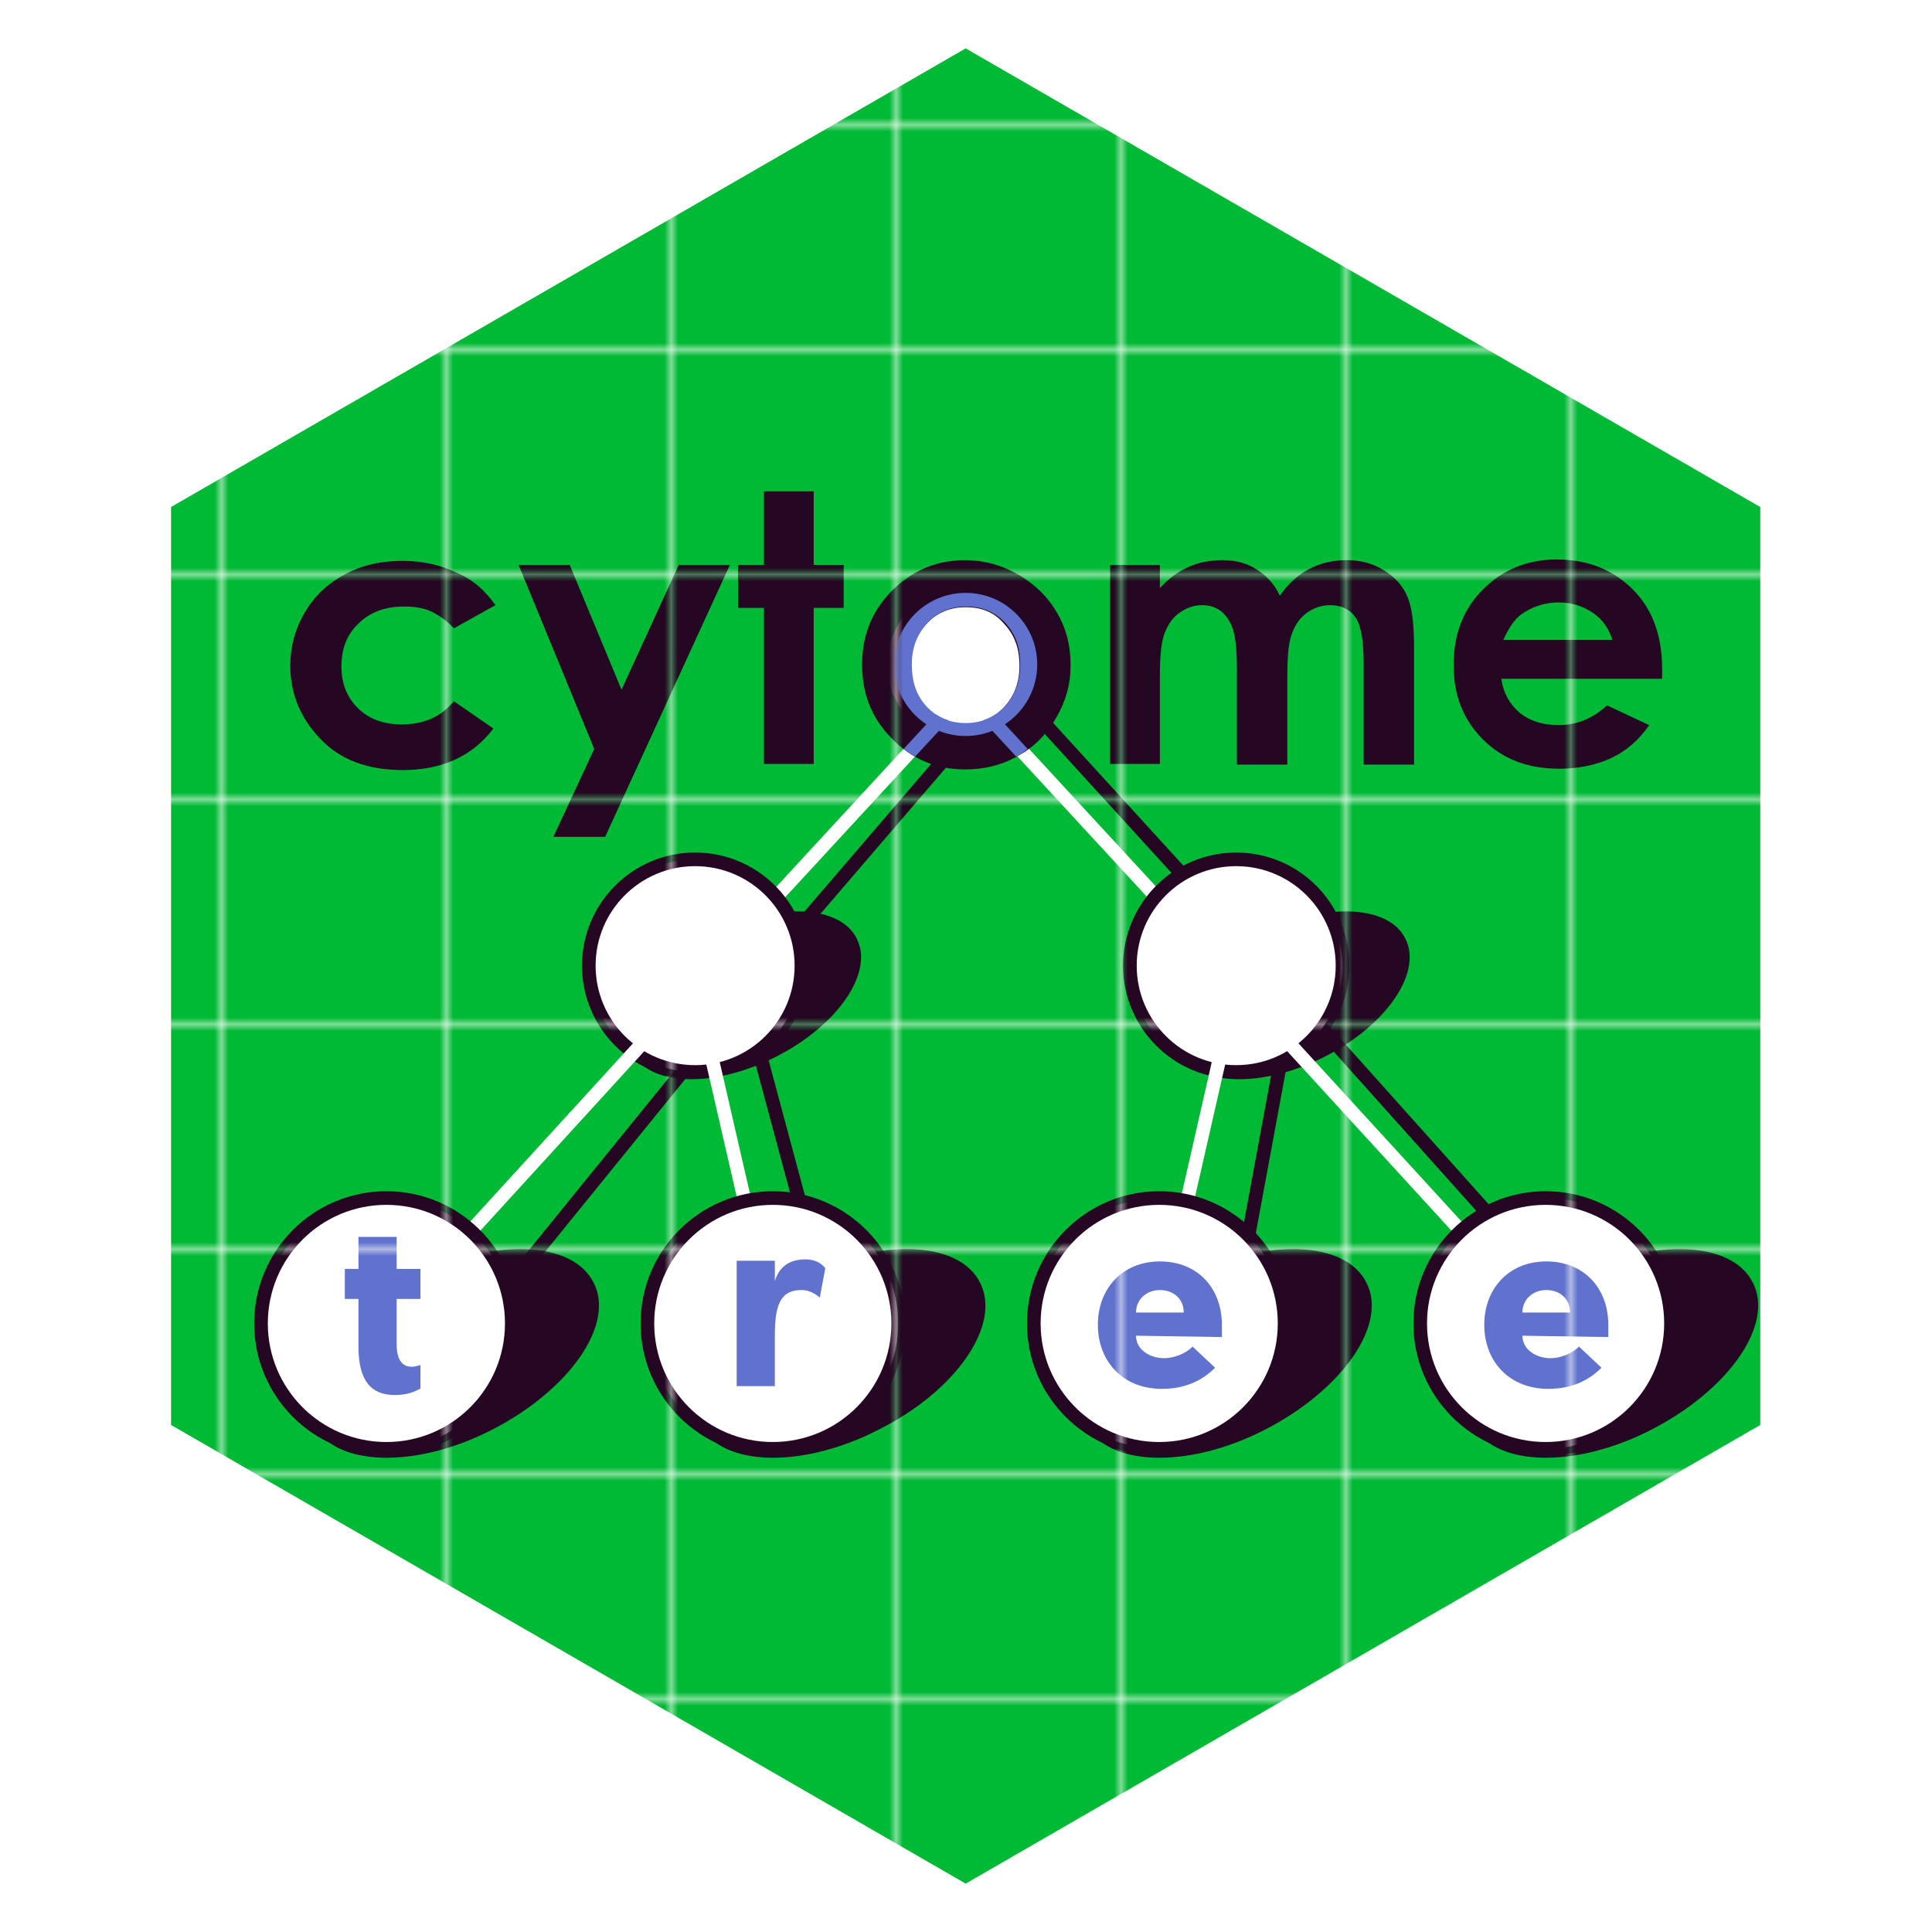 <?xml version="1.0" encoding="utf-8"?>
<!-- Generator: Adobe Illustrator 19.0.0, SVG Export Plug-In . SVG Version: 6.00 Build 0)  -->
<svg version="1.1" id="Calque_3" xmlns="http://www.w3.org/2000/svg" xmlns:xlink="http://www.w3.org/1999/xlink" x="0px" y="0px"
	 viewBox="0 0 283.5 283.5" style="enable-background:new 0 0 283.5 283.5;" xml:space="preserve">
<style type="text/css">
	.st0{fill:none;}
	.st1{fill:#00B934;}
	.st2{fill:#260723;}
	.st3{fill:#6072CD;}
	.st4{fill:#FFFFFF;}
	.st5{fill:url(#Nouvelle_nuance_de_motif_4);}
	.st6{fill:url(#Nouvelle_nuance_de_motif_5);}
	.st7{fill:none;stroke:url(#Nouvelle_nuance_de_motif_5);stroke-width:2;stroke-miterlimit:10;}
	.st8{fill:#FFFFFF;stroke:#FFFFFF;stroke-width:2;stroke-miterlimit:10;}
	.st9{fill:#FFFFFF;stroke:url(#Nouvelle_nuance_de_motif_5);stroke-width:2;stroke-miterlimit:10;}
	.st10{fill:none;stroke:#FFFFFF;stroke-width:2;stroke-miterlimit:10;}
	.st11{fill:url(#Nouvelle_nuance_de_motif_6);}
</style>
<pattern  y="-14.2" width="32.5" height="32.5" patternUnits="userSpaceOnUse" id="Nouvelle_nuance_de_motif_4" viewBox="0 -32.5 32.5 32.5" style="overflow:visible;">
	<g id="XMLID_12_">
		<polygon id="XMLID_14_" class="st0" points="0,0 32.5,0 32.5,-32.5 0,-32.5 		"/>
		<polygon id="XMLID_13_" class="st1" points="32.5,0 0,0 0,-32.5 32.5,-32.5 		"/>
	</g>
</pattern>
<pattern  y="-14.2" width="32.5" height="32.5" patternUnits="userSpaceOnUse" id="Nouvelle_nuance_de_motif_5" viewBox="0 -32.5 32.5 32.5" style="overflow:visible;">
	<g id="XMLID_15_">
		<polygon id="XMLID_26_" class="st0" points="0,0 32.5,0 32.5,-32.5 0,-32.5 		"/>
		<polygon id="XMLID_25_" class="st2" points="32.5,0 0,0 0,-32.5 32.5,-32.5 		"/>
	</g>
</pattern>
<pattern  y="-14.2" width="32.5" height="32.5" patternUnits="userSpaceOnUse" id="Nouvelle_nuance_de_motif_6" viewBox="0 -32.5 32.5 32.5" style="overflow:visible;">
	<g id="XMLID_27_">
		<polygon id="XMLID_29_" class="st0" points="0,0 32.5,0 32.5,-32.5 0,-32.5 		"/>
		<polygon id="XMLID_28_" class="st3" points="32.5,0 0,0 0,-32.5 32.5,-32.5 		"/>
	</g>
</pattern>
<g id="XMLID_137_">
	<polygon id="XMLID_139_" class="st4" points="19,70.9 141.7,0 264.5,70.9 264.5,212.6 141.7,283.5 19,212.6 	"/>
	<polygon id="XMLID_138_" class="st5" points="25.1,74.4 141.7,7.1 258.3,74.4 258.3,209.1 141.7,276.4 25.1,209.1 	"/>
</g>
<g id="XMLID_1_">
	<path id="XMLID_131_" class="st6" d="M87.1,188.2c-3.1-6.2-14.9-6.6-26.2-0.8c-11.3,5.7-18,15.4-14.9,21.6
		c3.1,6.2,14.9,6.6,26.2,0.8S90.3,194.4,87.1,188.2z"/>
	<path id="XMLID_122_" class="st6" d="M125.7,137.7c-2.5-5-12-5.3-21.1-0.7s-14.5,12.4-11.9,17.4s12,5.3,21.1,0.7
		C122.9,150.5,128.3,142.7,125.7,137.7z"/>
	<path id="XMLID_133_" class="st6" d="M143.8,188.2c-3.1-6.2-14.9-6.6-26.2-0.8c-11.3,5.7-18,15.4-14.9,21.6
		c3.1,6.2,14.9,6.6,26.2,0.8C140.3,204.1,147,194.4,143.8,188.2z"/>
	<path id="XMLID_136_" class="st6" d="M200.5,188.2c-3.1-6.2-14.9-6.6-26.2-0.8c-11.3,5.7-18,15.4-14.9,21.6
		c3.1,6.2,14.9,6.6,26.2,0.8S203.7,194.4,200.5,188.2z"/>
	<path id="XMLID_132_" class="st6" d="M257.2,188.2c-3.1-6.2-14.9-6.6-26.2-0.8c-11.3,5.7-18,15.4-14.9,21.6
		c3.1,6.2,14.9,6.6,26.2,0.8S260.4,194.4,257.2,188.2z"/>
	<path id="XMLID_119_" class="st6" d="M206.2,137.7c-2.5-5-12-5.3-21.1-0.7s-14.5,12.4-11.9,17.4c2.5,5,12,5.3,21.1,0.7
		C203.4,150.5,208.8,142.7,206.2,137.7z"/>
</g>
<line id="XMLID_118_" class="st7" x1="66.6" y1="198.6" x2="109.2" y2="146.1"/>
<line id="XMLID_117_" class="st7" x1="109.2" y1="146.1" x2="123.3" y2="198.6"/>
<line id="XMLID_116_" class="st7" x1="180" y1="198.6" x2="189.7" y2="146.1"/>
<line id="XMLID_115_" class="st7" x1="189.7" y1="146.1" x2="236.7" y2="198.6"/>
<line id="XMLID_96_" class="st7" x1="189.7" y1="146.1" x2="148" y2="100.4"/>
<line id="XMLID_95_" class="st7" x1="109.2" y1="145.6" x2="148" y2="100.4"/>
<rect id="XMLID_94_" x="132.3" y="122" transform="matrix(0.678 0.735 -0.735 0.678 142.575 -79.163)" class="st4" width="58.6" height="2"/>
<rect id="XMLID_93_" x="120.9" y="93.7" transform="matrix(0.735 0.678 -0.678 0.735 115.638 -50.044)" class="st4" width="2" height="58.6"/>
<circle id="XMLID_92_" class="st8" cx="141.7" cy="97.5" r="10.5"/>
<g id="XMLID_128_">
	<circle id="XMLID_91_" class="st9" cx="102" cy="141.7" r="15.6"/>
	<circle id="XMLID_90_" class="st9" cx="181.4" cy="141.7" r="15.6"/>
</g>
<line id="XMLID_89_" class="st10" x1="56.7" y1="194.2" x2="102" y2="144.6"/>
<line id="XMLID_88_" class="st10" x1="102" y1="144.6" x2="113.4" y2="194.2"/>
<line id="XMLID_124_" class="st10" x1="170.1" y1="194.2" x2="181.4" y2="144.6"/>
<line id="XMLID_125_" class="st10" x1="181.4" y1="144.6" x2="226.8" y2="194.2"/>
<g id="XMLID_129_">
	<circle id="XMLID_87_" class="st9" cx="56.7" cy="194.2" r="18.4"/>
	<circle id="XMLID_86_" class="st9" cx="113.4" cy="194.2" r="18.4"/>
	<circle id="XMLID_130_" class="st9" cx="170.1" cy="194.2" r="18.4"/>
	<circle id="XMLID_123_" class="st9" cx="226.8" cy="194.2" r="18.4"/>
</g>
<g id="XMLID_48_">
	<path id="XMLID_84_" class="st6" d="M72.7,88.8l-6.1,3.4c-1.1-1.2-2.3-2-3.4-2.5c-1.1-0.5-2.4-0.7-3.9-0.7c-2.7,0-5,0.8-6.7,2.5
		c-1.7,1.6-2.5,3.7-2.5,6.3c0,2.5,0.8,4.5,2.4,6.1c1.6,1.6,3.8,2.4,6.4,2.4c3.3,0,5.8-1.1,7.7-3.4l5.8,4c-3.1,4.1-7.6,6.1-13.3,6.1
		c-5.1,0-9.2-1.5-12.1-4.6c-2.9-3-4.4-6.6-4.4-10.7c0-2.8,0.7-5.4,2.1-7.8c1.4-2.4,3.4-4.3,5.9-5.6c2.5-1.4,5.4-2,8.5-2
		c2.9,0,5.5,0.6,7.8,1.7C69.4,85,71.2,86.7,72.7,88.8z"/>
	<path id="XMLID_82_" class="st6" d="M76.1,82.9h7.5l7.6,18.3l8.4-18.3h7.5l-18.3,39.9h-7.6l6-12.9L76.1,82.9z"/>
	<path id="XMLID_70_" class="st6" d="M112.1,72.1h7.3v10.8h4.4v6.3h-4.4v22.9h-7.3V89.2h-3.8v-6.3h3.8V72.1z"/>
	<path id="XMLID_55_" class="st6" d="M162.9,82.9h7.3v3.4c1.3-1.4,2.6-2.4,4.2-3.1c1.5-0.7,3.2-1,5-1c1.8,0,3.5,0.4,4.9,1.3
		c1.5,0.9,2.7,2.2,3.5,3.9c1.2-1.7,2.6-3,4.3-3.9c1.7-0.9,3.5-1.3,5.5-1.3c2.1,0,3.9,0.5,5.5,1.5c1.6,1,2.7,2.2,3.4,3.8
		c0.7,1.6,1,4.1,1,7.6v17.1h-7.4V97.3c0-3.3-0.4-5.6-1.2-6.7c-0.8-1.2-2.1-1.8-3.7-1.8c-1.3,0-2.4,0.4-3.4,1.1c-1,0.7-1.7,1.7-2.2,3
		c-0.5,1.3-0.7,3.3-0.7,6.1v13.2h-7.4V98c0-2.6-0.2-4.5-0.6-5.7c-0.4-1.2-1-2-1.7-2.6c-0.8-0.6-1.7-0.9-2.8-0.9
		c-1.2,0-2.3,0.4-3.3,1.1c-1,0.7-1.7,1.7-2.2,3c-0.5,1.3-0.7,3.4-0.7,6.2v13h-7.3V82.9z"/>
	<path id="XMLID_49_" class="st6" d="M243.9,99.6h-23.6c0.3,2.1,1.2,3.7,2.7,5c1.5,1.2,3.4,1.8,5.7,1.8c2.7,0,5.1-1,7.1-2.9l6.2,2.9
		c-1.5,2.2-3.4,3.8-5.5,4.8c-2.1,1-4.7,1.6-7.7,1.6c-4.6,0-8.3-1.4-11.2-4.3c-2.9-2.9-4.3-6.5-4.3-10.9c0-4.5,1.4-8.2,4.3-11.1
		c2.9-2.9,6.5-4.4,10.8-4.4c4.6,0,8.3,1.5,11.2,4.4c2.9,2.9,4.3,6.8,4.3,11.7L243.9,99.6z M236.6,93.9c-0.5-1.6-1.4-3-2.9-4
		s-3.1-1.5-5-1.5c-2,0-3.8,0.6-5.4,1.7c-1,0.7-1.9,2-2.7,3.8H236.6z"/>
</g>
<path id="XMLID_7_" class="st6" d="M141.6,82.2c2.8,0,5.3,0.7,7.8,2.1c2.4,1.4,4.3,3.2,5.7,5.6s2,4.9,2,7.7c0,2.8-0.7,5.3-2.1,7.7
	c-1.4,2.4-3.2,4.3-5.6,5.6c-2.4,1.4-5,2-7.8,2c-4.2,0-7.8-1.5-10.7-4.5c-3-3-4.4-6.6-4.4-10.9c0-4.6,1.7-8.4,5-11.4
	C134.4,83.5,137.7,82.2,141.6,82.2z M141.7,89.1c-2.3,0-4.2,0.8-5.7,2.4c-1.5,1.6-2.3,3.6-2.3,6.1c0,2.5,0.7,4.6,2.2,6.2
	c1.5,1.6,3.4,2.4,5.7,2.4c2.3,0,4.2-0.8,5.7-2.4c1.5-1.6,2.3-3.6,2.3-6.1c0-2.5-0.7-4.5-2.2-6.1C145.9,89.8,144,89.1,141.7,89.1z"/>
<path id="XMLID_52_" class="st11" d="M141.7,87c-5.8,0-10.5,4.7-10.5,10.5c0,5.8,4.7,10.5,10.5,10.5c5.8,0,10.5-4.7,10.5-10.5
	C152.2,91.7,147.5,87,141.7,87z M147.4,103.7c-1.5,1.6-3.4,2.4-5.7,2.4c-2.3,0-4.2-0.8-5.7-2.4c-1.5-1.6-2.2-3.6-2.2-6.2
	c0-2.5,0.8-4.5,2.3-6.1c1.5-1.6,3.4-2.4,5.7-2.4c2.3,0,4.2,0.8,5.7,2.4c1.5,1.6,2.2,3.6,2.2,6.1C149.7,100,148.9,102.1,147.4,103.7z
	"/>
<path id="XMLID_64_" class="st11" d="M150.8,109.9l-4.7-5.1c-0.6,0.4-1.2,0.7-1.9,0.9l4.9,5.3c0.1,0,0.2-0.1,0.3-0.1
	C149.9,110.6,150.4,110.2,150.8,109.9z"/>
<path id="XMLID_65_" class="st11" d="M137.3,104.8l-4.7,5.1c0.5,0.4,1.1,0.8,1.7,1.1l4.9-5.3C138.5,105.5,137.9,105.2,137.3,104.8z"
	/>
<g id="XMLID_153_">
	<path id="XMLID_154_" class="st11" d="M61.6,203.8c-0.7,0.4-1.8,0.9-3.7,0.9c-3.3,0-5.3-1.9-5.3-7.1v-7h-2v-4.4h2v-4.7h5.6v4.7h3.5
		v4.4h-3.5v6.6c0,2.8,1.2,3.9,3.5,3.1V203.8z"/>
</g>
<g id="XMLID_30_">
	<path id="XMLID_31_" class="st11" d="M117.6,189.3c-3.2,0-3.9,2.4-3.9,6.7v7.4h-5.6v-18.4h5.6v3c0.6-2,2-3.2,4.5-3.2
		c1.3,0,2.3,0.5,2.9,1.3l-0.8,4.3C120,190.2,119.1,189.3,117.6,189.3z"/>
</g>
<g id="XMLID_8_">
	<path id="XMLID_9_" class="st11" d="M166.7,196c0,2.1,2.1,3.3,4.1,3.3c1.4,0,3.1-0.6,4.2-1.7l3.3,3.1c-1.9,1.9-4.4,3.1-7.8,3.1
		c-5.8,0-9.4-4.1-9.4-9.4s3.6-9.3,9.1-9.3c5.6,0,9.1,4,9.1,9.3v1.8L166.7,196z M170.2,189.3c-1.9,0-3.5,1.3-3.5,3.3h7
		C173.7,190.6,172.2,189.3,170.2,189.3z"/>
</g>
<g id="XMLID_2_">
	<path id="XMLID_3_" class="st11" d="M223.4,196c0,2.1,2.1,3.3,4.1,3.3c1.4,0,3.1-0.6,4.2-1.7l3.3,3.1c-1.9,1.9-4.4,3.1-7.8,3.1
		c-5.8,0-9.4-4.1-9.4-9.4s3.6-9.3,9.1-9.3c5.6,0,9.1,4,9.1,9.3v1.8L223.4,196z M226.9,189.3c-1.9,0-3.5,1.3-3.5,3.3h7
		C230.4,190.6,228.9,189.3,226.9,189.3z"/>
</g>
</svg>
